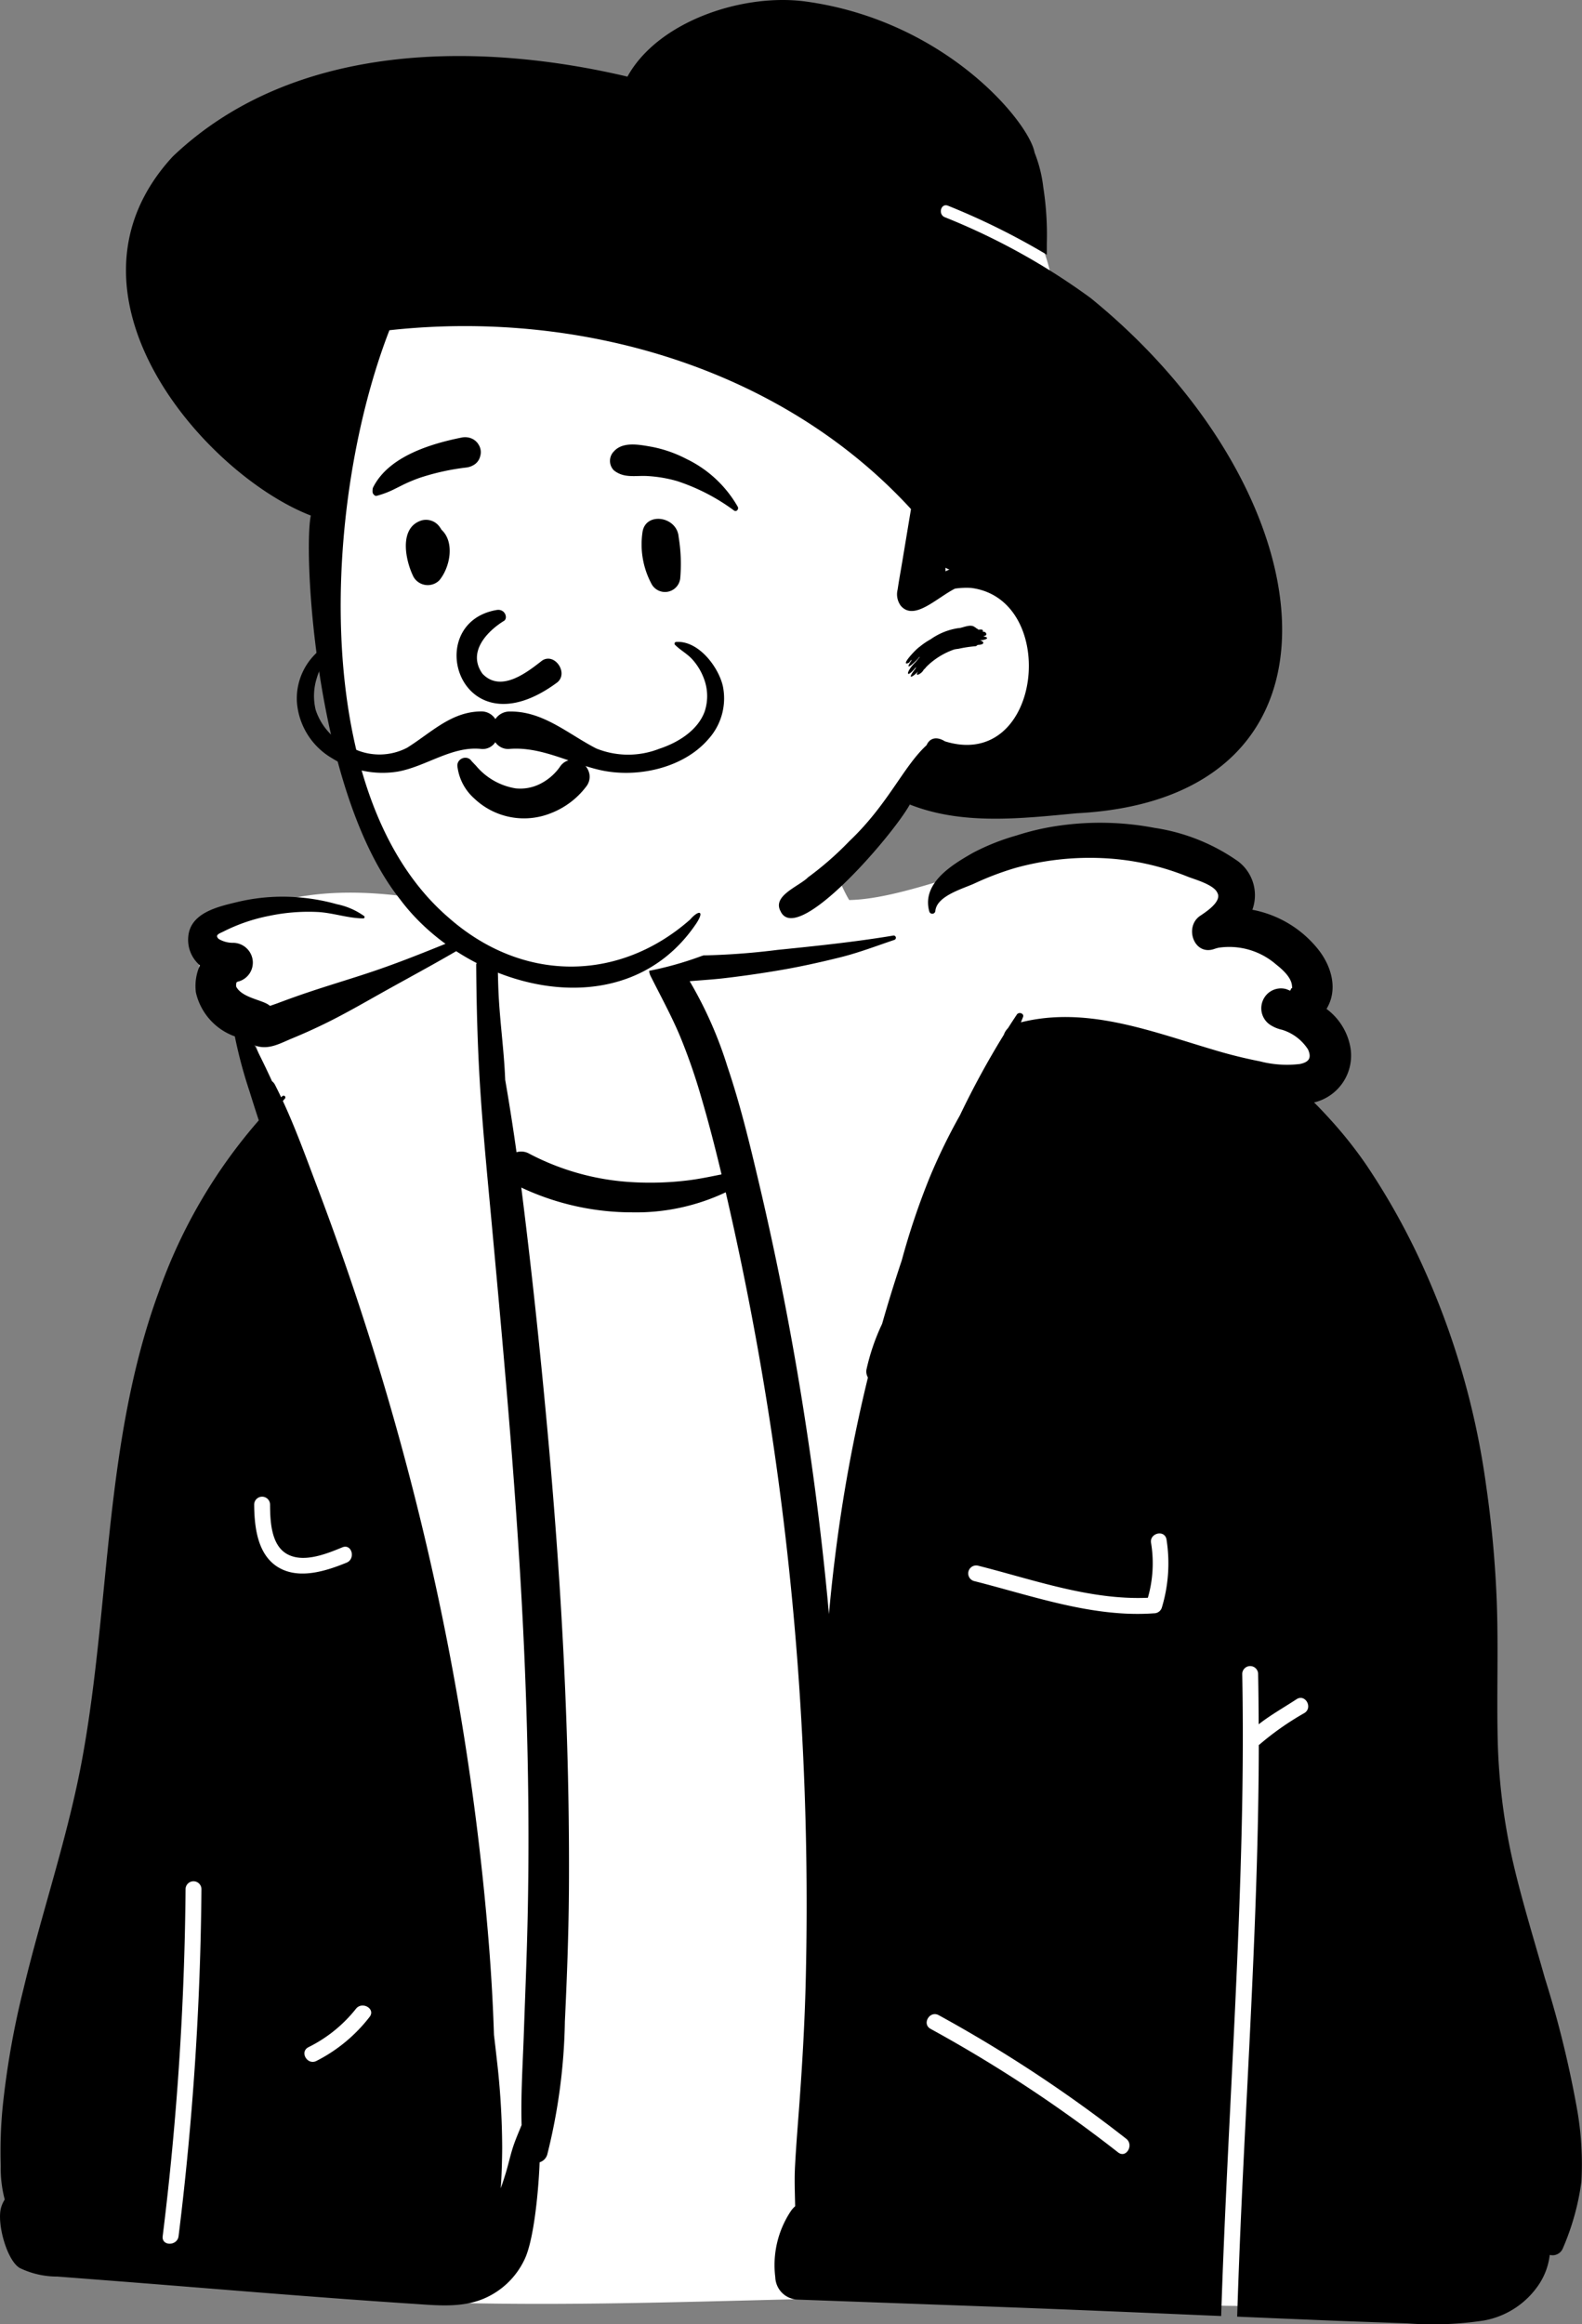 <svg id="illustration" xmlns="http://www.w3.org/2000/svg" width="142" height="208.534" viewBox="0 0 142 208.534">
  <rect x="0" y="0" width="142" height="208.534" fill="#808080" stroke="none"/>
  <g id="variations" transform="translate(0 0)">
    <g id="images" transform="translate(0 0)">
      <g id="a-person_bust" data-name="a-person/bust" transform="translate(0)">
        <g id="body_Fur-Jacket" data-name="body/Fur-Jacket" transform="translate(0 71.239)">
          <path id="_-Background" data-name="🎨-Background" d="M132.925,125.433a2.165,2.165,0,0,1-3.582.1c-9.037,2.106-18.3,1.276-27.465.76-25.82-1.051-51.786,2.243-77.5-1.2-2.728-.546-5.9-.285-8.135-2.178-3.57-4.185-2.8-10.539-2.232-15.637,4.559-28.735,11.039-57.733,14.272-86.653.181-2.755-.954-6.177-1.972-8.767-.251-.482-1.839-.954-2.664-1.51-2.529-1.816-2.119-5.071.073-6.98C30.819-1.639,40.7.111,48.231,1.957c1.443-5.423,3.065-8.989,5.813-9.342,5.23-.672,17.917-2.726,21.825,0,1.87,1.3,3.069,5.9,4.415,8.139C90.1.58,110.018-12.556,114.113,2.236c3.327.23,6.623,3.136,5.986,6.623,4.315,3.814.912,9.534.971,14.282.567,10.074,6.016,19.083,8.283,28.814,5.182,18.874,11.046,53.2,4.62,71.627.138-.072.44.037.245.19C133.49,123.977,133.4,124.894,132.925,125.433Z" transform="translate(-4.061 8.76)" fill="#fff" fill-rule="evenodd"/>
          <path id="_-Ink" data-name="🖍-Ink" d="M18.564,121.111a270.892,270.892,0,0,0,2.053-31.128.713.713,0,0,0-1.426,0,270.891,270.891,0,0,1-2.053,31.128c-.113.91,1.314.9,1.426,0m8.929-60.023c1.862,1.139,4.308.349,6.151-.405.839-.344.47-1.723-.379-1.375-1.4.574-3.453,1.42-4.934.619s-1.544-3-1.555-4.45a.713.713,0,0,0-1.426,0c.015,1.974.279,4.471,2.142,5.612m3.447,44.3a14.069,14.069,0,0,0,4.773-3.953c.561-.727-.678-1.436-1.231-.72a12.515,12.515,0,0,1-4.261,3.441c-.818.419-.1,1.65.72,1.231m9.032-49.781a242.269,242.269,0,0,1,6.448,39.361q.323,4.044.453,8.082.128,1.054.244,2.111a69.89,69.89,0,0,1,.494,8.052c-.009,1.2-.046,2.4-.128,3.6.143-.4.274-.8.4-1.205.262-.822.435-1.674.7-2.491.221-.676.506-1.323.772-1.977v0c-.08-2.68.1-5.385.194-8.052.119-3.455.267-6.907.344-10.364.153-6.914.077-13.834-.173-20.745-.5-13.925-1.766-27.784-3.042-41.652-.355-3.857-.736-7.711-1-11.575-.266-3.9-.372-7.816-.4-11.732a.261.261,0,0,1,.5-.084,18.625,18.625,0,0,1,.4-2.753c-3.074,1.961-6.316,3.657-9.494,5.44-1.674.94-3.34,1.9-5.065,2.737-.948.463-1.905.89-2.882,1.293-1.012.417-1.98.991-3.094.7a1.243,1.243,0,0,1-.274-.107c.127.241.253.48.374.722.421.836.822,1.676,1.21,2.523a.917.917,0,0,1,.266.319q.283.554.551,1.12l.107-.1a.159.159,0,0,1,.225.225c-.061.069-.119.137-.178.207,1.162,2.5,2.107,5.131,3.08,7.7q1.794,4.734,3.4,9.535,3.157,9.443,5.57,19.113m46.095,46.905A123.468,123.468,0,0,1,102.9,113.6c.728.559,1.437-.68.72-1.232A123.5,123.5,0,0,0,86.787,101.28c-.81-.433-1.529.8-.719,1.232m20.07-37.285a.731.731,0,0,0,.687-.523,13.71,13.71,0,0,0,.411-6.13c-.2-.9-1.574-.515-1.375.379a11.226,11.226,0,0,1-.294,4.881c-5.183.227-10.3-1.634-15.254-2.883a.714.714,0,0,0-.379,1.375c5.26,1.325,10.7,3.309,16.2,2.9M2.962,117.818a.349.349,0,0,1-.014-.039,10.883,10.883,0,0,1-.346-2.965,41.652,41.652,0,0,1,.159-5.165A75.277,75.277,0,0,1,4.637,98.954c1.67-6.982,4.03-13.775,5.311-20.852,2.515-13.891,1.918-28.354,6.853-41.753A47.35,47.35,0,0,1,25.764,21q-.436-1.327-.85-2.66A42.054,42.054,0,0,1,23.64,13.6c-.007-.043-.016-.087-.021-.132a5.478,5.478,0,0,1-3.5-3.942,4.516,4.516,0,0,1,.36-2.434,3.008,3.008,0,0,1-1.041-2.607c.2-2.115,2.668-2.659,4.386-3.072A17.425,17.425,0,0,1,29.8,1.035a18.008,18.008,0,0,1,2.982.574,6.342,6.342,0,0,1,2.447,1.07.118.118,0,0,1-.082.2c-1.374-.005-2.743-.51-4.131-.576a17.161,17.161,0,0,0-4.331.351,15.726,15.726,0,0,0-4.051,1.382c-.356.187-.879.314-.46.692a2.465,2.465,0,0,0,1.3.341A1.787,1.787,0,0,1,25.212,6.6a1.755,1.755,0,0,1-1.265,1.938.842.842,0,0,0-.132.039c-.023.045-.059.082-.055.021,0,0,0,0,0,0-.021.13-.029.182-.029.191A.7.7,0,0,0,23.75,8.7c-.005.032-.016.084-.03.16.02-.084,0,.121.02.153.463.856,1.834,1.1,2.632,1.466a1.817,1.817,0,0,1,.4.249c.189-.066.381-.132.576-.2.957-.358,1.912-.706,2.882-1.029C32.1,8.868,34,8.31,35.869,7.682,39.413,6.495,42.838,5,46.315,3.637a11.822,11.822,0,0,1,.39-1.2c.03-.082.176-.109.192,0,.053.346.1.694.132,1.043a.166.166,0,0,1,.011.1c.2,2.033.148,4.113.251,6.144.128,2.532.487,5.046.588,7.579v.046q.561,3.244,1.019,6.51a1.453,1.453,0,0,1,1.141.13,22.545,22.545,0,0,0,9.27,2.557A27.79,27.79,0,0,0,64.15,26.4c1.06-.121,2.1-.342,3.151-.553-.551-2.309-1.142-4.607-1.811-6.882a52.278,52.278,0,0,0-1.921-5.531c-.765-1.817-1.716-3.552-2.6-5.313A1.327,1.327,0,0,1,62.1,6.145c.314.025.627.045.943.059a63.8,63.8,0,0,0,9.291-.5c3.449-.349,6.944-.712,10.362-1.28a.2.2,0,0,1,.107.387c-1.622.546-3.224,1.162-4.887,1.571-1.711.423-3.433.808-5.169,1.109q-2.494.431-5.008.731c-1.093.134-2.2.2-3.3.291a36.335,36.335,0,0,1,3.392,7.668c1.142,3.377,1.982,6.852,2.8,10.32q2.636,11.15,4.34,22.5Q76.2,57.12,76.942,65.3q.219-2.485.526-4.957A139.951,139.951,0,0,1,80.44,44.073a1.072,1.072,0,0,1-.134-.7,19.327,19.327,0,0,1,1.408-4.12q.815-2.862,1.761-5.684a64.8,64.8,0,0,1,2.549-7.549A52.612,52.612,0,0,1,88.7,20.543a77.218,77.218,0,0,1,3.941-7.226,1.507,1.507,0,0,1,.369-.587q.393-.62.8-1.227c.176-.264.683-.1.549.232-.062.157-.125.314-.189.469,5.858-1.466,11.6.775,17.183,2.43a43.024,43.024,0,0,0,4.274,1.07,9.707,9.707,0,0,0,3.589.239c.757-.157,1.093-.5.724-1.31a4.248,4.248,0,0,0-2.326-1.76,3.214,3.214,0,0,1-1-.4,1.783,1.783,0,0,1-.727-2.22,1.757,1.757,0,0,1,2.1-1.029l.355.141a.317.317,0,0,0,.039-.078c.119-.326.171.064.119-.4-.086-.763-.893-1.457-1.445-1.894a6.418,6.418,0,0,0-5.133-1.483,3.613,3.613,0,0,0-.4.114c-1.827.633-2.716-2-1.257-2.979.089-.059.2-.134.324-.221.608-.423,1.5-1.134,1.255-1.776-.3-.8-2.066-1.255-2.734-1.526a23.091,23.091,0,0,0-7.633-1.651,25.032,25.032,0,0,0-7.806.882,26.326,26.326,0,0,0-3.688,1.4C88.931.229,86.639.859,86.493,2.193a.277.277,0,0,1-.542.073C85.233-.295,88.02-1.948,89.86-3a20.05,20.05,0,0,1,3.9-1.555,22.683,22.683,0,0,1,3.887-.893,26.136,26.136,0,0,1,8.528.207,17.544,17.544,0,0,1,7.491,3A3.809,3.809,0,0,1,115,1.948l-.053.157a9.907,9.907,0,0,1,5.906,3.552c1.191,1.5,1.814,3.594.749,5.344.045.032.089.066.132.1a5.5,5.5,0,0,1,2,3.284,4.322,4.322,0,0,1-3.249,5.008c.533.521,1.044,1.073,1.545,1.626a38.138,38.138,0,0,1,3.137,3.965,62.548,62.548,0,0,1,4.981,8.885,70.536,70.536,0,0,1,5.782,19.9,98.547,98.547,0,0,1,.954,10.416c.146,3.976,0,7.954.075,11.932A54.962,54.962,0,0,0,138.307,87.4c.818,3.564,1.909,7.057,2.9,10.575a94.153,94.153,0,0,1,2.928,11.99,28.374,28.374,0,0,1,.346,6.265,22.56,22.56,0,0,1-1.661,5.964,1,1,0,0,1-1.18.6,6.04,6.04,0,0,1-1,2.69,7.541,7.541,0,0,1-4.9,3.193,30.172,30.172,0,0,1-6.888.257c-2.486-.089-4.974-.169-7.461-.273q-3.9-.161-7.809-.329.129-4,.3-8c.628-14.421,1.616-28.851,1.642-43.291a.761.761,0,0,0,.147-.111,25.579,25.579,0,0,1,3.962-2.764c.765-.5.05-1.736-.72-1.231-1.14.748-2.327,1.412-3.4,2.25-.006-1.5-.019-3.006-.049-4.51a.713.713,0,0,0-1.426,0c.089,4.531.06,9.062-.043,13.593-.332,14.681-1.374,29.334-1.849,44.009-6.986-.3-13.973-.6-20.961-.855l-17.051-.62a2.078,2.078,0,0,1-2.009-2.01,8.738,8.738,0,0,1,1.372-5.894,2.334,2.334,0,0,1,.412-.472c-.027-1.228-.077-2.459-.007-3.687.1-1.876.258-3.751.394-5.625.274-3.753.487-7.513.57-11.275q.257-11.286-.38-22.569A279.512,279.512,0,0,0,68.4,30.661c-.237-1.07-.476-2.14-.724-3.208a18.807,18.807,0,0,1-8.37,1.8,23.4,23.4,0,0,1-9.982-2.225c.021.162.043.323.062.485.873,6.954,1.609,13.921,2.251,20.9C52.92,62.325,53.7,76.291,53.6,90.262c-.03,3.871-.178,7.729-.362,11.595a52.32,52.32,0,0,1-1.568,11.878,1.022,1.022,0,0,1-.7.747c-.016.553-.052,1.107-.091,1.653-.127,1.774-.488,5.459-1.262,7.067A7.109,7.109,0,0,1,46,126.7c-2.035.868-4.236.619-6.386.479-9.346-.61-18.685-1.426-28.026-2.143q-1.952-.15-3.9-.3a7.686,7.686,0,0,1-3.379-.768c-1.167-.683-2.078-4.037-1.675-5.424a2.729,2.729,0,0,1,.33-.727" transform="translate(-2.535 8.282)" fill-rule="evenodd"/>
        </g>
        <g id="head_hat-hip" data-name="head/hat-hip" transform="translate(11.308 0)">
          <path id="_-Background-2" data-name="🎨-Background" d="M9.739,53.467a92.42,92.42,0,0,1,.743-12.024,18.119,18.119,0,0,1,4.92-10.17c5.827-5.965,14.273-7.421,22.135-8.756l13.442-2.283c4.1-.7,8.476-1.809,12.619-.822a13.11,13.11,0,0,1,5.36,2.954,18.762,18.762,0,0,1,4.2,4.408,16.379,16.379,0,0,1,1.73,5.731q.57,3.322.885,6.684a83.768,83.768,0,0,1,.173,13.49c-.148,2.179-.383,4.351-.683,6.514Q75.044,60.8,74.76,62.4c-.056.314-.1.662-.156,1.014a10.688,10.688,0,0,1,.646,3.7c-.057,3.664-3.149,5.971-6.266,7.21-1.807.718-3.7,1.206-5.472,2.009a12.283,12.283,0,0,0-4.417,3.773,42.977,42.977,0,0,1-8.323,7.884c-6.655,4.732-15.083,6.97-23.158,5.272a20.625,20.625,0,0,1-5.633-1.994A12.6,12.6,0,0,1,17.6,87.076,40.992,40.992,0,0,1,12.727,76.6a60.775,60.775,0,0,1-2.5-11.4,86.793,86.793,0,0,1-.487-11.735Z" transform="translate(8.388 -6.184)" fill="#fff" fill-rule="evenodd"/>
          <path id="_-Ink-2" data-name="🖍-Ink" d="M47.922,3.94c-5.562-.765-13.24,1.722-16.01,6.739C18.686,7.56,2.006,7.458-8.895,17.841-20.269,30.158-5.982,46.4,3.491,50.06c-.69,3.353.386,24.835,8,34.417,6.039,8.119,20.1,11.866,26.61,2.168l.051-.08c.7-1.12.1-1.084-.619-.251-6.372,5.606-15.036,5.7-21.713-.214C3.3,75.287,4.592,48.772,10.546,33.433,27.5,31.57,45.654,36.711,57.364,49.479l-.792,4.769c-.135.813-.288,1.624-.405,2.44a1.74,1.74,0,0,0,.279,1.465c1.195,1.4,3.208-.7,4.865-1.536a6.976,6.976,0,0,1,1.46-.062c7.959,1.026,6.391,16.471-2.357,13.764-.735-.458-1.366-.318-1.652.346-2.085,1.911-3.46,5.318-6.924,8.6a28.616,28.616,0,0,1-3.709,3.249c-.808.817-3.244,1.65-2.472,3.048,1.461,3.181,10.075-6.811,11.6-9.575,4.772,1.885,10.06,1.245,15,.784,26.087-1.357,22.6-28.866,1.222-46.234A59.781,59.781,0,0,0,60.4,23.293c-.63-.254-.355-1.289.284-1.032a63.823,63.823,0,0,1,8.871,4.394l0-1.014a27.6,27.6,0,0,0-.319-5.048,12.232,12.232,0,0,0-.782-3.106C67.982,14.824,60.547,5.679,47.922,3.94Zm15.2,56.16c-.4-.383-1.155.074-1.513.062a5.743,5.743,0,0,0-2.468.991,6.642,6.642,0,0,0-1.026.7l-.007,0,.007,0-.025.017c-.383.272-1.783,1.8-.9,1.391.066-.086.133-.168.2-.249a.164.164,0,0,0,.03.032l-.05.074c-.752,1.132.546-.061.746-.377a.179.179,0,0,0,.031.018l-.26.317-.089.111-.055.053c-.869.855-.9,1.624.113.36a.409.409,0,0,0-.076.179l-.06.076c-.793,1.022-.148.659.246.223L58,64.047l-.007.01c-.367.565.361.169.489-.134l.005-.014a1.741,1.741,0,0,0,.256-.275l.005-.005a6.567,6.567,0,0,1,2.51-1.559c.122-.023.245-.042.369-.055a11.147,11.147,0,0,1,1.531-.232.286.286,0,0,0,.175-.114c.78-.026.539-.346.216-.406h-.006l.064-.005c.5-.049.842-.229.336-.339l-.064-.013c.008-.012.015-.025.022-.037.433-.048.151-.469-.09-.367.1-.331-.361-.166-.419-.215a.281.281,0,0,0-.13-.094C63.123,60.1,63.19,60.1,63.118,60.1ZM60.466,54.74l.1.059a.867.867,0,0,0,.251.1q-.18.076-.355.165c0-.072,0-.144,0-.215Z" transform="translate(13.099 -3.804)" fill-rule="evenodd"/>
        </g>
        <g id="face_Smiling" data-name="face/Smiling" transform="translate(33.441 39.225)">
          <path id="_-Ink-3" data-name="🖍-Ink" d="M27.33,44.675a7.256,7.256,0,0,0,3.049-2.346,1.408,1.408,0,0,0,.285-1.095,1.579,1.579,0,0,0-.614-.989,1.47,1.47,0,0,0-1.1-.3,1.379,1.379,0,0,0-.931.615l-.055.076a4.8,4.8,0,0,1-1.76,1.477,3.965,3.965,0,0,1-2.178.383,5.846,5.846,0,0,1-3.55-2.035c-.133-.136-.266-.276-.4-.419a.629.629,0,0,0-.332-.256.714.714,0,0,0-.458.007.727.727,0,0,0-.36.273.668.668,0,0,0-.114.442,4.58,4.58,0,0,0,1.51,2.894,6.476,6.476,0,0,0,7.009,1.27ZM23.012,27.459c-1.346.818-3.4,2.727-1.949,4.756,1.7,1.789,4.158-.262,5.367-1.19,1.121-.719,2.381,1.13,1.341,1.97-8.737,6.471-12.283-5.321-5.44-6.5C23.084,26.367,23.364,27.206,23.012,27.459Zm15.657-7.528c-.149-1.846-2.96-2.266-3.239-.439a7.482,7.482,0,0,0,.781,4.614,1.374,1.374,0,0,0,2.608-.531A14.887,14.887,0,0,0,38.669,19.931Zm-21.4-.817a1.5,1.5,0,0,0-1.636-.666c-2.118.619-1.494,3.628-.75,5.092a1.473,1.473,0,0,0,2.3.3c.962-1.142,1.423-3.422.2-4.547A1.546,1.546,0,0,0,17.27,19.114Zm18.97-7.262-.335-.059c-1.035-.179-2.322-.351-3.054.481a1.21,1.21,0,0,0,0,1.685c.918.743,1.933.455,3.034.518a12.067,12.067,0,0,1,2.652.452,18.021,18.021,0,0,1,5.114,2.646c.215.144.434-.131.332-.332a10.567,10.567,0,0,0-4.61-4.3A11.4,11.4,0,0,0,36.241,11.851ZM19.2,11.022l-.256.052c-2.787.583-6.408,1.747-7.728,4.485-.05.387,0,.47.046.524l.014.018a.361.361,0,0,0,.232.163l.141-.035a8,8,0,0,0,1.547-.6l.5-.248a13.842,13.842,0,0,1,1.794-.765,21.125,21.125,0,0,1,4.087-.9,1.677,1.677,0,0,0,.82-.311,1.232,1.232,0,0,0,.459-.7,1.253,1.253,0,0,0-.141-1.047,1.327,1.327,0,0,0-.647-.558A1.518,1.518,0,0,0,19.2,11.022Z" transform="translate(-11.197 -10.99)" fill-rule="evenodd"/>
        </g>
        <g id="facial-hair_Moustache-4" data-name="facial-hair/Moustache-4" transform="translate(26.641 57.59)">
          <path id="_-Ink-4" data-name="🖍-Ink" d="M21.349,2.418C21.94,1.625,23,.584,24.076.64A.153.153,0,0,1,24.182.9c-.351.429-.831.734-1.183,1.172a5.393,5.393,0,0,0-.913,1.776,5.3,5.3,0,0,0-.109,2.893,5.515,5.515,0,0,0,3.4,3.47,5.382,5.382,0,0,0,4.8-.075c2.127-1.32,3.931-3.222,6.6-3.26a1.482,1.482,0,0,1,1.329.687,1.53,1.53,0,0,1,1.309-.68c3-.034,5.234,2.03,7.75,3.317a7.647,7.647,0,0,0,5.654.025c1.654-.542,3.45-1.63,4.075-3.348a4.408,4.408,0,0,0-.086-2.992,5.312,5.312,0,0,0-1.036-1.693C55.31,1.687,54.7,1.372,54.232.9A.152.152,0,0,1,54.339.64c2-.136,3.814,2.258,4.193,4a5.449,5.449,0,0,1-1.308,4.722c-2.287,2.654-6.522,3.529-9.818,2.749-2.668-.631-5.2-2.084-7.991-1.876a1.389,1.389,0,0,1-1.315-.6,1.352,1.352,0,0,1-1.322.6c-2.6-.252-4.919,1.59-7.442,2.039a8.506,8.506,0,0,1-5.9-1.207,6.375,6.375,0,0,1-3.149-5.111,5.627,5.627,0,0,1,1.063-3.535" transform="translate(-20.282 -0.634)" fill-rule="evenodd"/>
        </g>
      </g>
    </g>
  </g>
</svg>
